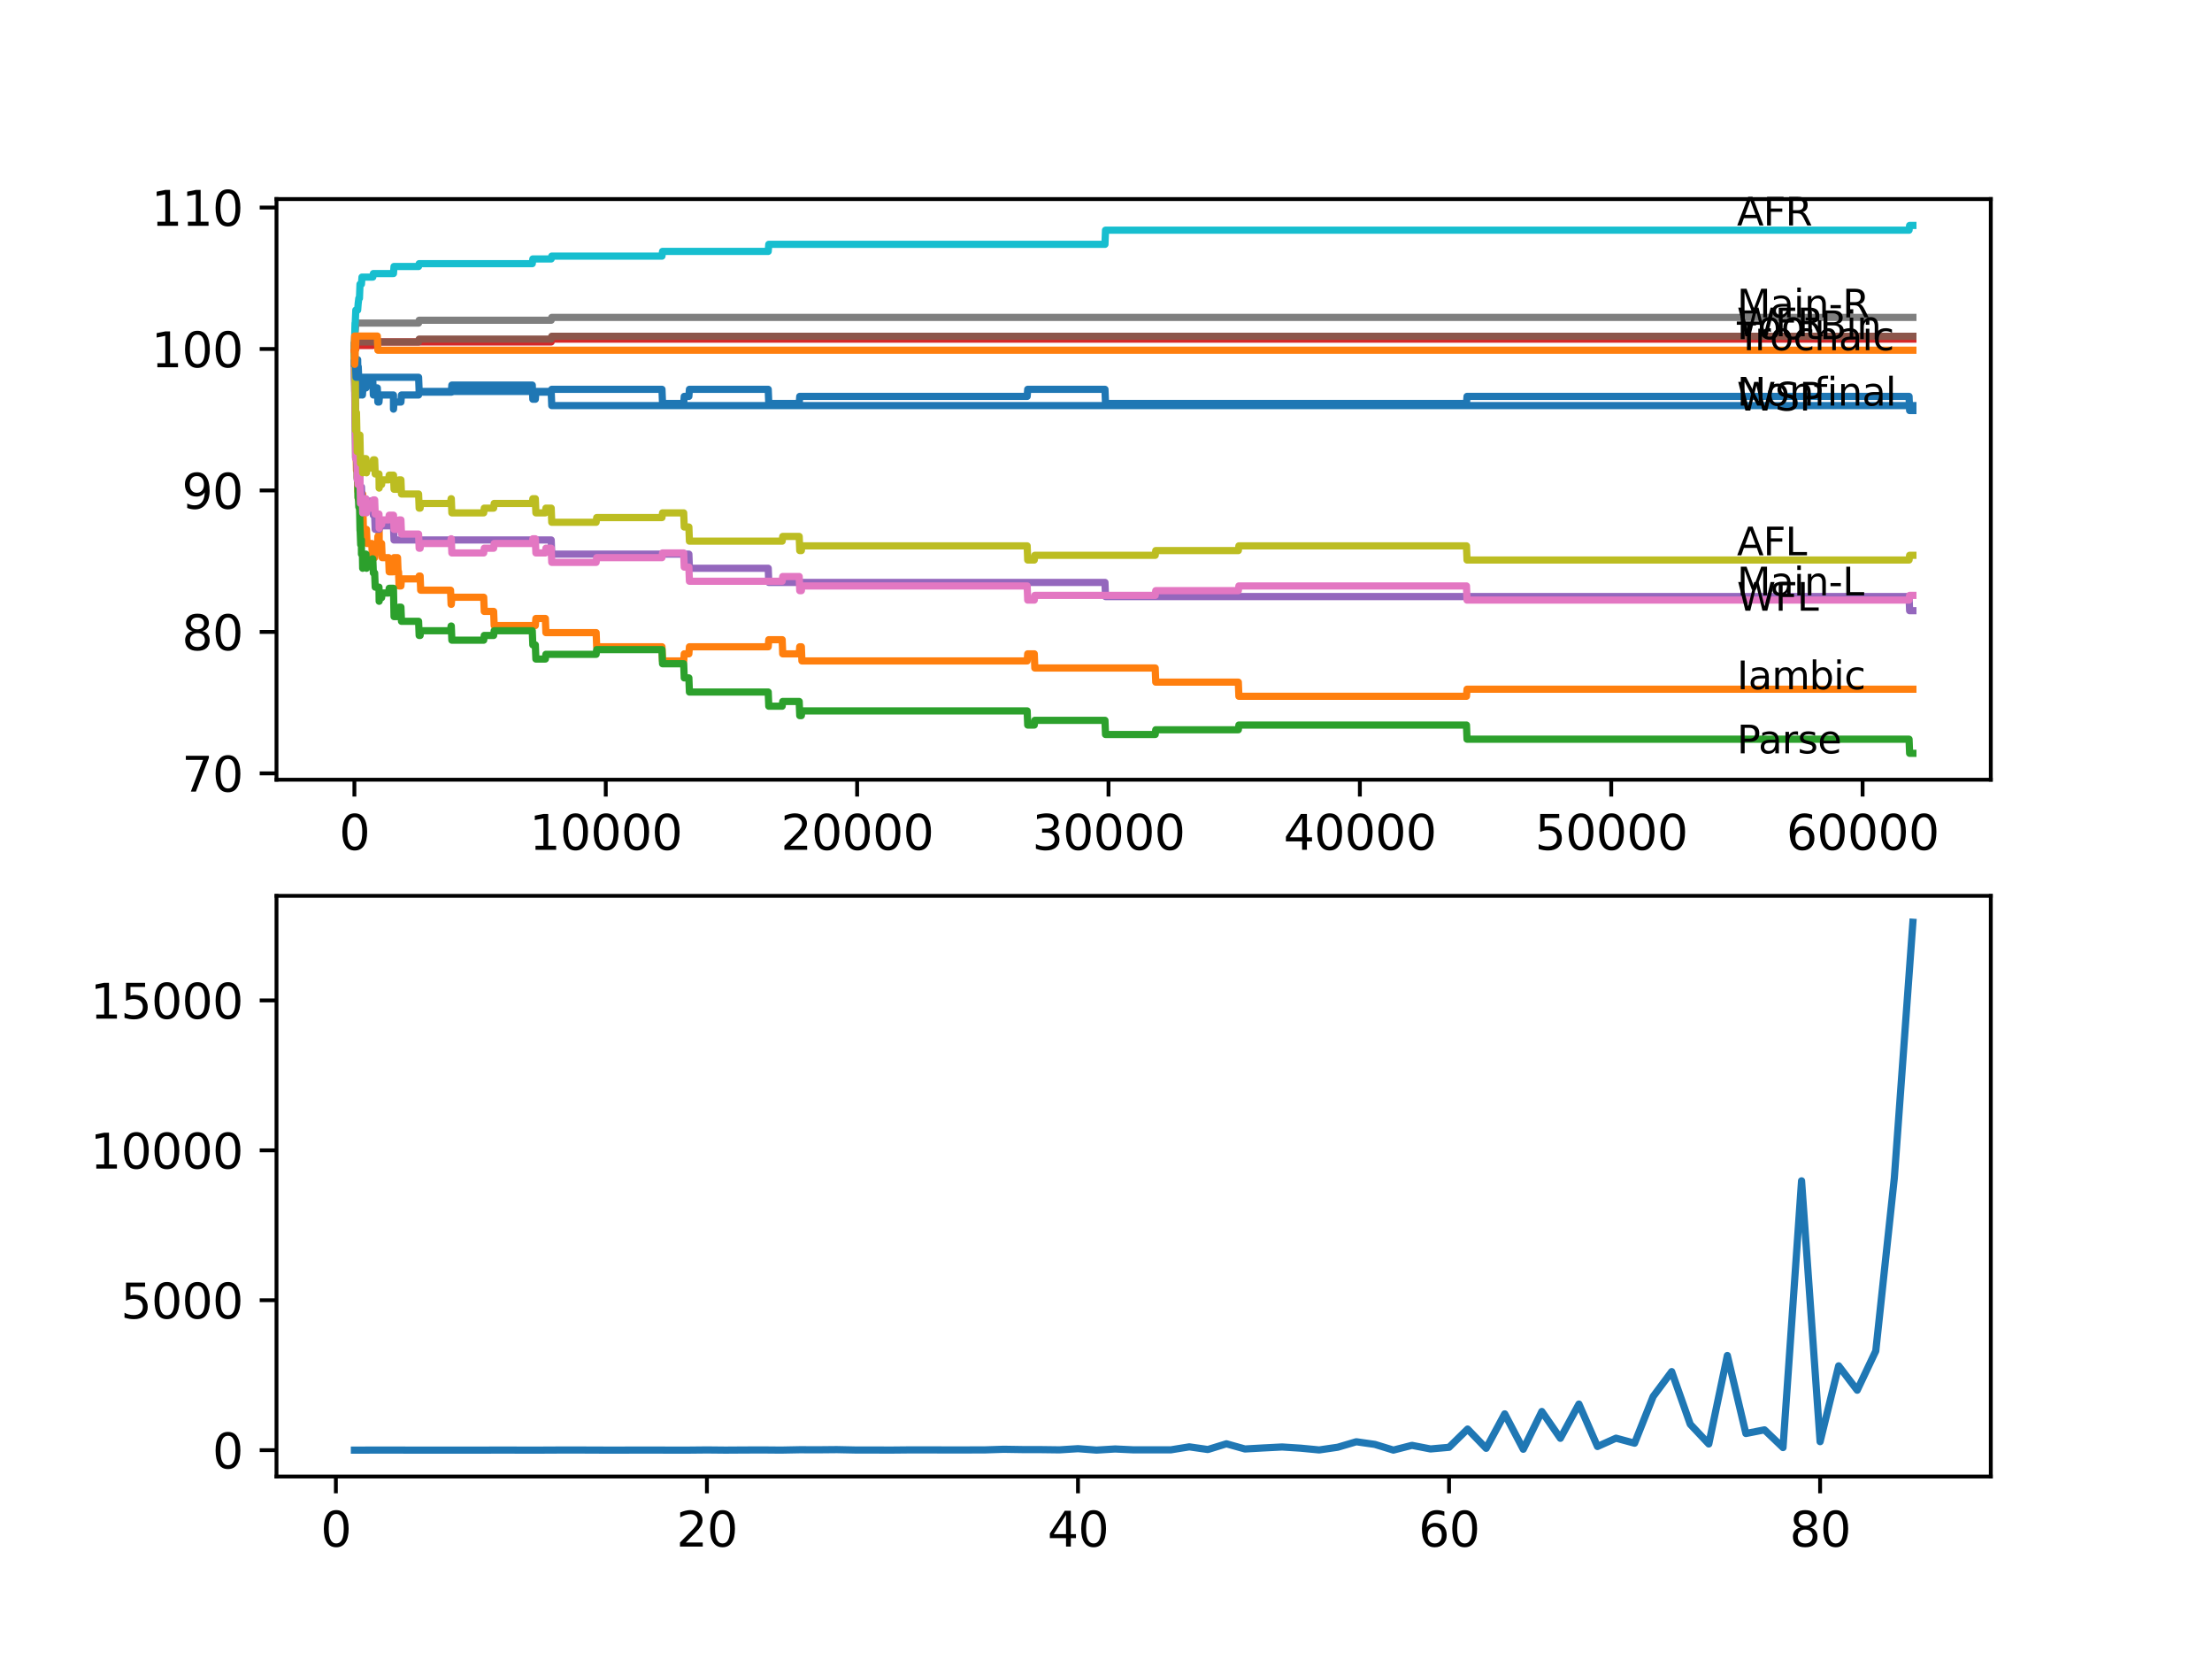 <?xml version="1.0" encoding="utf-8" standalone="no"?>
<!DOCTYPE svg PUBLIC "-//W3C//DTD SVG 1.1//EN"
  "http://www.w3.org/Graphics/SVG/1.1/DTD/svg11.dtd">
<svg xmlns:xlink="http://www.w3.org/1999/xlink" width="460.8pt" height="345.6pt" viewBox="0 0 460.8 345.6" xmlns="http://www.w3.org/2000/svg" version="1.1">
 <defs>
  <style type="text/css">*{stroke-linejoin: round; stroke-linecap: butt}</style>
 </defs>
 <g id="figure_1">
  <g id="patch_1">
   <path d="M 0 345.6 
L 460.8 345.6 
L 460.8 0 
L 0 0 
z
" style="fill: #ffffff"/>
  </g>
  <g id="axes_1">
   <g id="patch_2">
    <path d="M 57.6 162.432 
L 414.72 162.432 
L 414.72 41.472 
L 57.6 41.472 
z
" style="fill: #ffffff"/>
   </g>
   <g id="matplotlib.axis_1">
    <g id="xtick_1">
     <g id="line2d_1">
      <defs>
       <path id="mc8c998ca13" d="M 0 0 
L 0 3.5 
" style="stroke: #000000; stroke-width: 0.8"/>
      </defs>
      <g>
       <use xlink:href="#mc8c998ca13" x="73.827" y="162.432" style="stroke: #000000; stroke-width: 0.8"/>
      </g>
     </g>
     <g id="text_1">
      <!-- 0 -->
      <g transform="translate(70.646 177.03)scale(0.1 -0.1)">
       <defs>
        <path id="DejaVuSans-30" d="M 2034 4250 
Q 1547 4250 1301 3770 
Q 1056 3291 1056 2328 
Q 1056 1369 1301 889 
Q 1547 409 2034 409 
Q 2525 409 2770 889 
Q 3016 1369 3016 2328 
Q 3016 3291 2770 3770 
Q 2525 4250 2034 4250 
z
M 2034 4750 
Q 2819 4750 3233 4129 
Q 3647 3509 3647 2328 
Q 3647 1150 3233 529 
Q 2819 -91 2034 -91 
Q 1250 -91 836 529 
Q 422 1150 422 2328 
Q 422 3509 836 4129 
Q 1250 4750 2034 4750 
z
" transform="scale(0.016)"/>
       </defs>
       <use xlink:href="#DejaVuSans-30"/>
      </g>
     </g>
    </g>
    <g id="xtick_2">
     <g id="line2d_2">
      <g>
       <use xlink:href="#mc8c998ca13" x="126.192" y="162.432" style="stroke: #000000; stroke-width: 0.8"/>
      </g>
     </g>
     <g id="text_2">
      <!-- 10000 -->
      <g transform="translate(110.286 177.03)scale(0.1 -0.1)">
       <defs>
        <path id="DejaVuSans-31" d="M 794 531 
L 1825 531 
L 1825 4091 
L 703 3866 
L 703 4441 
L 1819 4666 
L 2450 4666 
L 2450 531 
L 3481 531 
L 3481 0 
L 794 0 
L 794 531 
z
" transform="scale(0.016)"/>
       </defs>
       <use xlink:href="#DejaVuSans-31"/>
       <use xlink:href="#DejaVuSans-30" x="63.623"/>
       <use xlink:href="#DejaVuSans-30" x="127.246"/>
       <use xlink:href="#DejaVuSans-30" x="190.869"/>
       <use xlink:href="#DejaVuSans-30" x="254.492"/>
      </g>
     </g>
    </g>
    <g id="xtick_3">
     <g id="line2d_3">
      <g>
       <use xlink:href="#mc8c998ca13" x="178.556" y="162.432" style="stroke: #000000; stroke-width: 0.8"/>
      </g>
     </g>
     <g id="text_3">
      <!-- 20000 -->
      <g transform="translate(162.65 177.03)scale(0.1 -0.1)">
       <defs>
        <path id="DejaVuSans-32" d="M 1228 531 
L 3431 531 
L 3431 0 
L 469 0 
L 469 531 
Q 828 903 1448 1529 
Q 2069 2156 2228 2338 
Q 2531 2678 2651 2914 
Q 2772 3150 2772 3378 
Q 2772 3750 2511 3984 
Q 2250 4219 1831 4219 
Q 1534 4219 1204 4116 
Q 875 4013 500 3803 
L 500 4441 
Q 881 4594 1212 4672 
Q 1544 4750 1819 4750 
Q 2544 4750 2975 4387 
Q 3406 4025 3406 3419 
Q 3406 3131 3298 2873 
Q 3191 2616 2906 2266 
Q 2828 2175 2409 1742 
Q 1991 1309 1228 531 
z
" transform="scale(0.016)"/>
       </defs>
       <use xlink:href="#DejaVuSans-32"/>
       <use xlink:href="#DejaVuSans-30" x="63.623"/>
       <use xlink:href="#DejaVuSans-30" x="127.246"/>
       <use xlink:href="#DejaVuSans-30" x="190.869"/>
       <use xlink:href="#DejaVuSans-30" x="254.492"/>
      </g>
     </g>
    </g>
    <g id="xtick_4">
     <g id="line2d_4">
      <g>
       <use xlink:href="#mc8c998ca13" x="230.921" y="162.432" style="stroke: #000000; stroke-width: 0.8"/>
      </g>
     </g>
     <g id="text_4">
      <!-- 30000 -->
      <g transform="translate(215.015 177.03)scale(0.1 -0.1)">
       <defs>
        <path id="DejaVuSans-33" d="M 2597 2516 
Q 3050 2419 3304 2112 
Q 3559 1806 3559 1356 
Q 3559 666 3084 287 
Q 2609 -91 1734 -91 
Q 1441 -91 1130 -33 
Q 819 25 488 141 
L 488 750 
Q 750 597 1062 519 
Q 1375 441 1716 441 
Q 2309 441 2620 675 
Q 2931 909 2931 1356 
Q 2931 1769 2642 2001 
Q 2353 2234 1838 2234 
L 1294 2234 
L 1294 2753 
L 1863 2753 
Q 2328 2753 2575 2939 
Q 2822 3125 2822 3475 
Q 2822 3834 2567 4026 
Q 2313 4219 1838 4219 
Q 1578 4219 1281 4162 
Q 984 4106 628 3988 
L 628 4550 
Q 988 4650 1302 4700 
Q 1616 4750 1894 4750 
Q 2613 4750 3031 4423 
Q 3450 4097 3450 3541 
Q 3450 3153 3228 2886 
Q 3006 2619 2597 2516 
z
" transform="scale(0.016)"/>
       </defs>
       <use xlink:href="#DejaVuSans-33"/>
       <use xlink:href="#DejaVuSans-30" x="63.623"/>
       <use xlink:href="#DejaVuSans-30" x="127.246"/>
       <use xlink:href="#DejaVuSans-30" x="190.869"/>
       <use xlink:href="#DejaVuSans-30" x="254.492"/>
      </g>
     </g>
    </g>
    <g id="xtick_5">
     <g id="line2d_5">
      <g>
       <use xlink:href="#mc8c998ca13" x="283.285" y="162.432" style="stroke: #000000; stroke-width: 0.8"/>
      </g>
     </g>
     <g id="text_5">
      <!-- 40000 -->
      <g transform="translate(267.379 177.03)scale(0.1 -0.1)">
       <defs>
        <path id="DejaVuSans-34" d="M 2419 4116 
L 825 1625 
L 2419 1625 
L 2419 4116 
z
M 2253 4666 
L 3047 4666 
L 3047 1625 
L 3713 1625 
L 3713 1100 
L 3047 1100 
L 3047 0 
L 2419 0 
L 2419 1100 
L 313 1100 
L 313 1709 
L 2253 4666 
z
" transform="scale(0.016)"/>
       </defs>
       <use xlink:href="#DejaVuSans-34"/>
       <use xlink:href="#DejaVuSans-30" x="63.623"/>
       <use xlink:href="#DejaVuSans-30" x="127.246"/>
       <use xlink:href="#DejaVuSans-30" x="190.869"/>
       <use xlink:href="#DejaVuSans-30" x="254.492"/>
      </g>
     </g>
    </g>
    <g id="xtick_6">
     <g id="line2d_6">
      <g>
       <use xlink:href="#mc8c998ca13" x="335.65" y="162.432" style="stroke: #000000; stroke-width: 0.8"/>
      </g>
     </g>
     <g id="text_6">
      <!-- 50000 -->
      <g transform="translate(319.744 177.03)scale(0.1 -0.1)">
       <defs>
        <path id="DejaVuSans-35" d="M 691 4666 
L 3169 4666 
L 3169 4134 
L 1269 4134 
L 1269 2991 
Q 1406 3038 1543 3061 
Q 1681 3084 1819 3084 
Q 2600 3084 3056 2656 
Q 3513 2228 3513 1497 
Q 3513 744 3044 326 
Q 2575 -91 1722 -91 
Q 1428 -91 1123 -41 
Q 819 9 494 109 
L 494 744 
Q 775 591 1075 516 
Q 1375 441 1709 441 
Q 2250 441 2565 725 
Q 2881 1009 2881 1497 
Q 2881 1984 2565 2268 
Q 2250 2553 1709 2553 
Q 1456 2553 1204 2497 
Q 953 2441 691 2322 
L 691 4666 
z
" transform="scale(0.016)"/>
       </defs>
       <use xlink:href="#DejaVuSans-35"/>
       <use xlink:href="#DejaVuSans-30" x="63.623"/>
       <use xlink:href="#DejaVuSans-30" x="127.246"/>
       <use xlink:href="#DejaVuSans-30" x="190.869"/>
       <use xlink:href="#DejaVuSans-30" x="254.492"/>
      </g>
     </g>
    </g>
    <g id="xtick_7">
     <g id="line2d_7">
      <g>
       <use xlink:href="#mc8c998ca13" x="388.014" y="162.432" style="stroke: #000000; stroke-width: 0.8"/>
      </g>
     </g>
     <g id="text_7">
      <!-- 60000 -->
      <g transform="translate(372.108 177.03)scale(0.1 -0.1)">
       <defs>
        <path id="DejaVuSans-36" d="M 2113 2584 
Q 1688 2584 1439 2293 
Q 1191 2003 1191 1497 
Q 1191 994 1439 701 
Q 1688 409 2113 409 
Q 2538 409 2786 701 
Q 3034 994 3034 1497 
Q 3034 2003 2786 2293 
Q 2538 2584 2113 2584 
z
M 3366 4563 
L 3366 3988 
Q 3128 4100 2886 4159 
Q 2644 4219 2406 4219 
Q 1781 4219 1451 3797 
Q 1122 3375 1075 2522 
Q 1259 2794 1537 2939 
Q 1816 3084 2150 3084 
Q 2853 3084 3261 2657 
Q 3669 2231 3669 1497 
Q 3669 778 3244 343 
Q 2819 -91 2113 -91 
Q 1303 -91 875 529 
Q 447 1150 447 2328 
Q 447 3434 972 4092 
Q 1497 4750 2381 4750 
Q 2619 4750 2861 4703 
Q 3103 4656 3366 4563 
z
" transform="scale(0.016)"/>
       </defs>
       <use xlink:href="#DejaVuSans-36"/>
       <use xlink:href="#DejaVuSans-30" x="63.623"/>
       <use xlink:href="#DejaVuSans-30" x="127.246"/>
       <use xlink:href="#DejaVuSans-30" x="190.869"/>
       <use xlink:href="#DejaVuSans-30" x="254.492"/>
      </g>
     </g>
    </g>
   </g>
   <g id="matplotlib.axis_2">
    <g id="ytick_1">
     <g id="line2d_8">
      <defs>
       <path id="md32d59bb22" d="M 0 0 
L -3.5 0 
" style="stroke: #000000; stroke-width: 0.8"/>
      </defs>
      <g>
       <use xlink:href="#md32d59bb22" x="57.6" y="161.108" style="stroke: #000000; stroke-width: 0.8"/>
      </g>
     </g>
     <g id="text_8">
      <!-- 70 -->
      <g transform="translate(37.875 164.908)scale(0.1 -0.1)">
       <defs>
        <path id="DejaVuSans-37" d="M 525 4666 
L 3525 4666 
L 3525 4397 
L 1831 0 
L 1172 0 
L 2766 4134 
L 525 4134 
L 525 4666 
z
" transform="scale(0.016)"/>
       </defs>
       <use xlink:href="#DejaVuSans-37"/>
       <use xlink:href="#DejaVuSans-30" x="63.623"/>
      </g>
     </g>
    </g>
    <g id="ytick_2">
     <g id="line2d_9">
      <g>
       <use xlink:href="#md32d59bb22" x="57.6" y="131.641" style="stroke: #000000; stroke-width: 0.8"/>
      </g>
     </g>
     <g id="text_9">
      <!-- 80 -->
      <g transform="translate(37.875 135.44)scale(0.1 -0.1)">
       <defs>
        <path id="DejaVuSans-38" d="M 2034 2216 
Q 1584 2216 1326 1975 
Q 1069 1734 1069 1313 
Q 1069 891 1326 650 
Q 1584 409 2034 409 
Q 2484 409 2743 651 
Q 3003 894 3003 1313 
Q 3003 1734 2745 1975 
Q 2488 2216 2034 2216 
z
M 1403 2484 
Q 997 2584 770 2862 
Q 544 3141 544 3541 
Q 544 4100 942 4425 
Q 1341 4750 2034 4750 
Q 2731 4750 3128 4425 
Q 3525 4100 3525 3541 
Q 3525 3141 3298 2862 
Q 3072 2584 2669 2484 
Q 3125 2378 3379 2068 
Q 3634 1759 3634 1313 
Q 3634 634 3220 271 
Q 2806 -91 2034 -91 
Q 1263 -91 848 271 
Q 434 634 434 1313 
Q 434 1759 690 2068 
Q 947 2378 1403 2484 
z
M 1172 3481 
Q 1172 3119 1398 2916 
Q 1625 2713 2034 2713 
Q 2441 2713 2670 2916 
Q 2900 3119 2900 3481 
Q 2900 3844 2670 4047 
Q 2441 4250 2034 4250 
Q 1625 4250 1398 4047 
Q 1172 3844 1172 3481 
z
" transform="scale(0.016)"/>
       </defs>
       <use xlink:href="#DejaVuSans-38"/>
       <use xlink:href="#DejaVuSans-30" x="63.623"/>
      </g>
     </g>
    </g>
    <g id="ytick_3">
     <g id="line2d_10">
      <g>
       <use xlink:href="#md32d59bb22" x="57.6" y="102.173" style="stroke: #000000; stroke-width: 0.8"/>
      </g>
     </g>
     <g id="text_10">
      <!-- 90 -->
      <g transform="translate(37.875 105.972)scale(0.1 -0.1)">
       <defs>
        <path id="DejaVuSans-39" d="M 703 97 
L 703 672 
Q 941 559 1184 500 
Q 1428 441 1663 441 
Q 2288 441 2617 861 
Q 2947 1281 2994 2138 
Q 2813 1869 2534 1725 
Q 2256 1581 1919 1581 
Q 1219 1581 811 2004 
Q 403 2428 403 3163 
Q 403 3881 828 4315 
Q 1253 4750 1959 4750 
Q 2769 4750 3195 4129 
Q 3622 3509 3622 2328 
Q 3622 1225 3098 567 
Q 2575 -91 1691 -91 
Q 1453 -91 1209 -44 
Q 966 3 703 97 
z
M 1959 2075 
Q 2384 2075 2632 2365 
Q 2881 2656 2881 3163 
Q 2881 3666 2632 3958 
Q 2384 4250 1959 4250 
Q 1534 4250 1286 3958 
Q 1038 3666 1038 3163 
Q 1038 2656 1286 2365 
Q 1534 2075 1959 2075 
z
" transform="scale(0.016)"/>
       </defs>
       <use xlink:href="#DejaVuSans-39"/>
       <use xlink:href="#DejaVuSans-30" x="63.623"/>
      </g>
     </g>
    </g>
    <g id="ytick_4">
     <g id="line2d_11">
      <g>
       <use xlink:href="#md32d59bb22" x="57.6" y="72.705" style="stroke: #000000; stroke-width: 0.8"/>
      </g>
     </g>
     <g id="text_11">
      <!-- 100 -->
      <g transform="translate(31.512 76.505)scale(0.1 -0.1)">
       <use xlink:href="#DejaVuSans-31"/>
       <use xlink:href="#DejaVuSans-30" x="63.623"/>
       <use xlink:href="#DejaVuSans-30" x="127.246"/>
      </g>
     </g>
    </g>
    <g id="ytick_5">
     <g id="line2d_12">
      <g>
       <use xlink:href="#md32d59bb22" x="57.6" y="43.238" style="stroke: #000000; stroke-width: 0.8"/>
      </g>
     </g>
     <g id="text_12">
      <!-- 110 -->
      <g transform="translate(31.512 47.037)scale(0.1 -0.1)">
       <use xlink:href="#DejaVuSans-31"/>
       <use xlink:href="#DejaVuSans-31" x="63.623"/>
       <use xlink:href="#DejaVuSans-30" x="127.246"/>
      </g>
     </g>
    </g>
   </g>
   <g id="line2d_13">
    <path d="M 73.833 71.969 
L 73.843 71.969 
L 73.901 79.336 
L 73.964 77.862 
L 73.969 77.862 
L 74 74.915 
L 74.011 80.809 
L 74.074 79.336 
L 74.262 79.336 
L 74.383 76.389 
L 74.403 76.389 
L 74.508 74.915 
L 74.545 77.862 
L 74.618 76.389 
L 74.629 76.389 
L 74.744 79.336 
L 74.88 79.336 
L 74.974 82.282 
L 74.99 80.809 
L 75.027 80.809 
L 75.142 79.336 
L 75.294 79.336 
L 75.409 82.282 
L 75.498 82.282 
L 75.613 80.809 
L 76.236 80.809 
L 76.351 79.336 
L 77.661 79.336 
L 77.776 82.282 
L 78.048 82.282 
L 78.163 80.809 
L 78.603 80.809 
L 78.718 83.756 
L 78.949 83.756 
L 79.064 82.282 
L 81.965 82.282 
L 81.975 85.229 
L 82.075 83.756 
L 83.52 83.756 
L 83.635 82.282 
L 87.201 82.282 
L 87.317 81.693 
L 94.014 81.693 
L 94.129 80.22 
L 110.881 80.22 
L 110.996 83.166 
L 111.519 83.166 
L 111.635 81.693 
L 114.824 81.693 
L 114.939 81.104 
L 137.901 81.104 
L 138.016 84.05 
L 142.425 84.05 
L 142.54 82.577 
L 143.504 82.577 
L 143.619 81.104 
L 160.035 81.104 
L 160.15 84.05 
L 166.486 84.05 
L 166.602 82.577 
L 213.976 82.577 
L 214.091 81.104 
L 230.183 81.104 
L 230.298 84.05 
L 305.493 84.05 
L 305.608 82.577 
L 397.691 82.577 
L 397.807 85.524 
L 398.487 85.524 
L 398.487 85.524 
" clip-path="url(#pf4bc28495e)" style="fill: none; stroke: #1f77b4; stroke-width: 1.5; stroke-linecap: square"/>
   </g>
   <g id="line2d_14">
    <path d="M 73.833 72.705 
L 73.843 72.705 
L 73.932 83.019 
L 73.964 79.09 
L 73.969 79.09 
L 73.974 77.617 
L 74.011 85.475 
L 74.047 84.001 
L 74.173 95.052 
L 74.199 95.052 
L 74.262 97.998 
L 74.309 96.525 
L 74.356 96.525 
L 74.383 95.052 
L 74.424 99.472 
L 74.456 99.472 
L 74.466 99.472 
L 74.545 102.419 
L 74.576 100.945 
L 74.582 100.945 
L 74.629 103.892 
L 74.692 102.91 
L 74.781 102.91 
L 74.896 105.856 
L 74.974 105.856 
L 75.095 102.91 
L 75.283 102.91 
L 75.294 105.856 
L 75.393 104.383 
L 75.498 104.383 
L 75.55 102.91 
L 75.556 105.856 
L 75.603 105.856 
L 75.608 105.856 
L 75.728 111.75 
L 76.236 111.75 
L 76.346 110.277 
L 76.461 113.223 
L 77.456 113.223 
L 77.572 116.17 
L 78.048 116.17 
L 78.163 114.697 
L 78.603 114.697 
L 78.718 111.75 
L 78.949 111.75 
L 78.985 110.277 
L 78.991 113.223 
L 79.053 113.223 
L 79.493 113.223 
L 79.609 116.17 
L 80.96 116.17 
L 81.075 119.117 
L 81.965 119.117 
L 82.085 116.17 
L 82.813 116.17 
L 82.928 119.117 
L 83.023 119.117 
L 83.138 122.064 
L 83.52 122.064 
L 83.635 120.59 
L 87.201 120.59 
L 87.317 120.001 
L 87.521 120.001 
L 87.636 122.948 
L 93.857 122.948 
L 93.972 125.895 
L 94.014 125.895 
L 94.129 124.421 
L 100.764 124.421 
L 100.879 127.368 
L 102.832 127.368 
L 102.947 130.315 
L 111.519 130.315 
L 111.635 128.841 
L 113.609 128.841 
L 113.724 131.788 
L 124.186 131.788 
L 124.302 134.735 
L 137.901 134.735 
L 138.016 137.682 
L 142.425 137.682 
L 142.54 136.208 
L 143.504 136.208 
L 143.619 134.735 
L 160.035 134.735 
L 160.15 133.261 
L 162.941 133.261 
L 163.057 136.208 
L 166.486 136.208 
L 166.602 134.735 
L 166.937 134.735 
L 167.052 137.682 
L 213.976 137.682 
L 214.091 136.208 
L 215.458 136.208 
L 215.573 139.155 
L 240.65 139.155 
L 240.765 142.102 
L 257.967 142.102 
L 258.082 145.049 
L 305.493 145.049 
L 305.608 143.575 
L 398.487 143.575 
L 398.487 143.575 
" clip-path="url(#pf4bc28495e)" style="fill: none; stroke: #ff7f0e; stroke-width: 1.5; stroke-linecap: square"/>
   </g>
   <g id="line2d_15">
    <path d="M 73.833 72.705 
L 73.911 81.546 
L 73.953 80.563 
L 73.958 80.563 
L 74.079 95.297 
L 74.089 94.315 
L 74.115 94.315 
L 74.241 91.614 
L 74.262 91.614 
L 74.383 97.507 
L 74.403 96.771 
L 74.409 99.717 
L 74.487 97.753 
L 74.508 97.753 
L 74.582 103.646 
L 74.623 102.664 
L 74.629 102.664 
L 74.744 105.611 
L 74.781 105.611 
L 74.88 104.629 
L 75 110.522 
L 75.027 110.522 
L 75.142 113.469 
L 75.283 113.469 
L 75.294 112.487 
L 75.299 115.433 
L 75.383 115.433 
L 75.498 115.433 
L 75.55 118.38 
L 75.608 117.398 
L 75.728 115.433 
L 76.236 115.433 
L 76.346 118.38 
L 76.461 117.398 
L 77.456 117.398 
L 77.572 116.416 
L 77.661 116.416 
L 77.776 119.362 
L 78.048 119.362 
L 78.163 122.309 
L 78.949 122.309 
L 78.985 125.256 
L 79.059 124.519 
L 79.493 124.519 
L 79.609 123.537 
L 80.96 123.537 
L 81.075 122.555 
L 81.965 122.555 
L 82.085 128.448 
L 82.813 128.448 
L 82.928 127.466 
L 83.023 127.466 
L 83.138 126.484 
L 83.52 126.484 
L 83.635 129.431 
L 87.201 129.431 
L 87.317 132.377 
L 87.521 132.377 
L 87.636 131.395 
L 93.857 131.395 
L 93.972 130.413 
L 94.014 130.413 
L 94.129 133.36 
L 100.764 133.36 
L 100.879 132.377 
L 102.832 132.377 
L 102.947 131.395 
L 110.881 131.395 
L 110.996 134.342 
L 111.519 134.342 
L 111.635 137.289 
L 113.609 137.289 
L 113.724 136.306 
L 124.186 136.306 
L 124.302 135.324 
L 137.901 135.324 
L 138.016 138.271 
L 142.425 138.271 
L 142.54 141.218 
L 143.504 141.218 
L 143.619 144.164 
L 160.035 144.164 
L 160.15 147.111 
L 162.941 147.111 
L 163.057 146.129 
L 166.486 146.129 
L 166.602 149.076 
L 166.937 149.076 
L 167.052 148.094 
L 213.976 148.094 
L 214.091 151.04 
L 215.458 151.04 
L 215.573 150.058 
L 230.183 150.058 
L 230.298 153.005 
L 240.65 153.005 
L 240.765 152.023 
L 257.967 152.023 
L 258.082 151.04 
L 305.493 151.04 
L 305.608 153.987 
L 397.691 153.987 
L 397.807 156.934 
L 398.487 156.934 
L 398.487 156.934 
" clip-path="url(#pf4bc28495e)" style="fill: none; stroke: #2ca02c; stroke-width: 1.5; stroke-linecap: square"/>
   </g>
   <g id="line2d_16">
    <path d="M 73.833 72.705 
L 74.115 72.705 
L 74.231 71.969 
L 77.661 71.969 
L 77.776 71.232 
L 114.824 71.232 
L 114.939 70.643 
L 398.487 70.643 
L 398.487 70.643 
" clip-path="url(#pf4bc28495e)" style="fill: none; stroke: #d62728; stroke-width: 1.5; stroke-linecap: square"/>
   </g>
   <g id="line2d_17">
    <path d="M 73.833 75.652 
L 73.964 87.439 
L 74 87.439 
L 74.121 93.333 
L 74.262 93.333 
L 74.377 96.279 
L 74.383 96.279 
L 74.498 95.543 
L 74.629 95.543 
L 74.744 98.49 
L 74.88 98.49 
L 74.995 101.436 
L 75.294 101.436 
L 75.409 104.383 
L 77.661 104.383 
L 77.776 107.33 
L 78.048 107.33 
L 78.163 110.277 
L 78.985 110.277 
L 79.101 109.54 
L 81.965 109.54 
L 82.08 112.487 
L 114.824 112.487 
L 114.939 115.433 
L 143.504 115.433 
L 143.619 118.38 
L 160.035 118.38 
L 160.15 121.327 
L 230.183 121.327 
L 230.298 124.274 
L 397.691 124.274 
L 397.807 127.221 
L 398.487 127.221 
L 398.487 127.221 
" clip-path="url(#pf4bc28495e)" style="fill: none; stroke: #9467bd; stroke-width: 1.5; stroke-linecap: square"/>
   </g>
   <g id="line2d_18">
    <path d="M 73.833 71.969 
L 74.053 71.969 
L 74.168 71.232 
L 87.201 71.232 
L 87.317 70.643 
L 114.824 70.643 
L 114.939 70.053 
L 398.487 70.053 
L 398.487 70.053 
" clip-path="url(#pf4bc28495e)" style="fill: none; stroke: #8c564b; stroke-width: 1.5; stroke-linecap: square"/>
   </g>
   <g id="line2d_19">
    <path d="M 73.833 75.652 
L 73.953 81.791 
L 73.958 81.791 
L 74.079 95.543 
L 74.089 94.561 
L 74.115 94.561 
L 74.241 91.859 
L 74.262 91.859 
L 74.383 97.753 
L 74.403 97.016 
L 74.409 99.963 
L 74.487 97.998 
L 74.545 97.998 
L 74.582 100.945 
L 74.655 99.963 
L 74.781 99.963 
L 74.896 98.981 
L 74.974 98.981 
L 75.095 104.874 
L 75.283 104.874 
L 75.398 103.892 
L 75.498 103.892 
L 75.55 106.839 
L 75.608 105.856 
L 75.728 103.892 
L 76.236 103.892 
L 76.346 106.839 
L 76.461 105.856 
L 77.456 105.856 
L 77.572 104.874 
L 77.661 104.874 
L 77.776 104.138 
L 78.048 104.138 
L 78.163 107.084 
L 78.949 107.084 
L 78.985 110.031 
L 79.059 109.294 
L 79.493 109.294 
L 79.609 108.312 
L 80.96 108.312 
L 81.075 107.33 
L 81.975 107.33 
L 82.091 110.277 
L 82.813 110.277 
L 82.928 109.294 
L 83.023 109.294 
L 83.138 108.312 
L 83.52 108.312 
L 83.635 111.259 
L 87.201 111.259 
L 87.317 114.206 
L 87.521 114.206 
L 87.636 113.223 
L 93.857 113.223 
L 93.972 112.241 
L 94.014 112.241 
L 94.129 115.188 
L 100.764 115.188 
L 100.879 114.206 
L 102.832 114.206 
L 102.947 113.223 
L 110.881 113.223 
L 110.996 112.241 
L 111.519 112.241 
L 111.635 115.188 
L 113.609 115.188 
L 113.724 114.206 
L 114.824 114.206 
L 114.939 117.152 
L 124.186 117.152 
L 124.302 116.17 
L 137.901 116.17 
L 138.016 115.188 
L 142.425 115.188 
L 142.54 118.135 
L 143.504 118.135 
L 143.619 121.081 
L 162.941 121.081 
L 163.057 120.099 
L 166.486 120.099 
L 166.602 123.046 
L 166.937 123.046 
L 167.052 122.064 
L 213.976 122.064 
L 214.091 125.01 
L 215.458 125.01 
L 215.573 124.028 
L 240.65 124.028 
L 240.765 123.046 
L 257.967 123.046 
L 258.082 122.064 
L 305.493 122.064 
L 305.608 125.01 
L 397.691 125.01 
L 397.807 124.028 
L 398.487 124.028 
L 398.487 124.028 
" clip-path="url(#pf4bc28495e)" style="fill: none; stroke: #e377c2; stroke-width: 1.5; stroke-linecap: square"/>
   </g>
   <g id="line2d_20">
    <path d="M 73.833 71.969 
L 73.958 69.022 
L 74 69.022 
L 74.115 67.303 
L 87.201 67.303 
L 87.317 66.714 
L 114.824 66.714 
L 114.939 66.124 
L 398.487 66.124 
L 398.487 66.124 
" clip-path="url(#pf4bc28495e)" style="fill: none; stroke: #7f7f7f; stroke-width: 1.5; stroke-linecap: square"/>
   </g>
   <g id="line2d_21">
    <path d="M 73.833 75.652 
L 73.864 75.652 
L 73.932 72.951 
L 73.937 75.898 
L 73.958 75.898 
L 74.079 89.649 
L 74.089 88.667 
L 74.115 88.667 
L 74.241 85.966 
L 74.262 85.966 
L 74.383 91.859 
L 74.403 91.123 
L 74.409 94.069 
L 74.487 92.105 
L 74.508 92.105 
L 74.545 90.631 
L 74.55 93.578 
L 74.613 92.596 
L 74.629 92.596 
L 74.744 91.614 
L 74.781 91.614 
L 74.896 90.631 
L 74.974 90.631 
L 75.095 96.525 
L 75.283 96.525 
L 75.398 95.543 
L 75.498 95.543 
L 75.55 98.49 
L 75.608 97.507 
L 75.728 95.543 
L 76.236 95.543 
L 76.346 98.49 
L 76.461 97.507 
L 77.456 97.507 
L 77.572 96.525 
L 77.661 96.525 
L 77.776 95.788 
L 78.048 95.788 
L 78.163 98.735 
L 78.949 98.735 
L 78.985 101.682 
L 79.059 100.945 
L 79.493 100.945 
L 79.609 99.963 
L 80.96 99.963 
L 81.075 98.981 
L 81.975 98.981 
L 82.091 101.927 
L 82.813 101.927 
L 82.928 100.945 
L 83.023 100.945 
L 83.138 99.963 
L 83.52 99.963 
L 83.635 102.91 
L 87.201 102.91 
L 87.317 105.856 
L 87.521 105.856 
L 87.636 104.874 
L 93.857 104.874 
L 93.972 103.892 
L 94.014 103.892 
L 94.129 106.839 
L 100.764 106.839 
L 100.879 105.856 
L 102.832 105.856 
L 102.947 104.874 
L 110.881 104.874 
L 110.996 103.892 
L 111.519 103.892 
L 111.635 106.839 
L 113.609 106.839 
L 113.724 105.856 
L 114.824 105.856 
L 114.939 108.803 
L 124.186 108.803 
L 124.302 107.821 
L 137.901 107.821 
L 138.016 106.839 
L 142.425 106.839 
L 142.54 109.785 
L 143.504 109.785 
L 143.619 112.732 
L 162.941 112.732 
L 163.057 111.75 
L 166.486 111.75 
L 166.602 114.697 
L 166.937 114.697 
L 167.052 113.715 
L 213.976 113.715 
L 214.091 116.661 
L 215.458 116.661 
L 215.573 115.679 
L 240.65 115.679 
L 240.765 114.697 
L 257.967 114.697 
L 258.082 113.715 
L 305.493 113.715 
L 305.608 116.661 
L 397.691 116.661 
L 397.807 115.679 
L 398.487 115.679 
L 398.487 115.679 
" clip-path="url(#pf4bc28495e)" style="fill: none; stroke: #bcbd22; stroke-width: 1.5; stroke-linecap: square"/>
   </g>
   <g id="line2d_22">
    <path d="M 73.833 71.969 
L 73.964 67.303 
L 74 67.303 
L 74.121 64.602 
L 74.508 64.602 
L 74.623 63.128 
L 74.629 63.128 
L 74.744 62.146 
L 74.88 62.146 
L 74.995 59.199 
L 75.294 59.199 
L 75.409 57.726 
L 77.661 57.726 
L 77.776 56.989 
L 81.965 56.989 
L 82.08 55.516 
L 87.201 55.516 
L 87.317 54.926 
L 110.881 54.926 
L 110.996 53.944 
L 114.824 53.944 
L 114.939 53.355 
L 137.901 53.355 
L 138.016 52.373 
L 160.035 52.373 
L 160.15 50.899 
L 230.183 50.899 
L 230.298 47.952 
L 397.691 47.952 
L 397.807 46.97 
L 398.487 46.97 
L 398.487 46.97 
" clip-path="url(#pf4bc28495e)" style="fill: none; stroke: #17becf; stroke-width: 1.5; stroke-linecap: square"/>
   </g>
   <g id="line2d_23">
    <path d="M 73.833 75.652 
L 74.053 75.652 
L 74.168 78.599 
L 87.201 78.599 
L 87.317 81.546 
L 114.824 81.546 
L 114.939 84.492 
L 398.487 84.492 
L 398.487 84.492 
" clip-path="url(#pf4bc28495e)" style="fill: none; stroke: #1f77b4; stroke-width: 1.5; stroke-linecap: square"/>
   </g>
   <g id="line2d_24">
    <path d="M 73.833 72.705 
L 73.875 70.004 
L 73.89 75.898 
L 73.932 71.477 
L 73.974 74.424 
L 73.99 70.004 
L 74.042 72.951 
L 74.047 72.951 
L 74.163 70.004 
L 78.603 70.004 
L 78.718 72.951 
L 398.487 72.951 
L 398.487 72.951 
" clip-path="url(#pf4bc28495e)" style="fill: none; stroke: #ff7f0e; stroke-width: 1.5; stroke-linecap: square"/>
   </g>
   <g id="patch_3">
    <path d="M 57.6 162.432 
L 57.6 41.472 
" style="fill: none; stroke: #000000; stroke-width: 0.8; stroke-linejoin: miter; stroke-linecap: square"/>
   </g>
   <g id="patch_4">
    <path d="M 414.72 162.432 
L 414.72 41.472 
" style="fill: none; stroke: #000000; stroke-width: 0.8; stroke-linejoin: miter; stroke-linecap: square"/>
   </g>
   <g id="patch_5">
    <path d="M 57.6 162.432 
L 414.72 162.432 
" style="fill: none; stroke: #000000; stroke-width: 0.8; stroke-linejoin: miter; stroke-linecap: square"/>
   </g>
   <g id="patch_6">
    <path d="M 57.6 41.472 
L 414.72 41.472 
" style="fill: none; stroke: #000000; stroke-width: 0.8; stroke-linejoin: miter; stroke-linecap: square"/>
   </g>
   <g id="text_13">
    <!-- WSP -->
    <g transform="translate(361.832 85.524)scale(0.08 -0.08)">
     <defs>
      <path id="DejaVuSans-57" d="M 213 4666 
L 850 4666 
L 1831 722 
L 2809 4666 
L 3519 4666 
L 4500 722 
L 5478 4666 
L 6119 4666 
L 4947 0 
L 4153 0 
L 3169 4050 
L 2175 0 
L 1381 0 
L 213 4666 
z
" transform="scale(0.016)"/>
      <path id="DejaVuSans-53" d="M 3425 4513 
L 3425 3897 
Q 3066 4069 2747 4153 
Q 2428 4238 2131 4238 
Q 1616 4238 1336 4038 
Q 1056 3838 1056 3469 
Q 1056 3159 1242 3001 
Q 1428 2844 1947 2747 
L 2328 2669 
Q 3034 2534 3370 2195 
Q 3706 1856 3706 1288 
Q 3706 609 3251 259 
Q 2797 -91 1919 -91 
Q 1588 -91 1214 -16 
Q 841 59 441 206 
L 441 856 
Q 825 641 1194 531 
Q 1563 422 1919 422 
Q 2459 422 2753 634 
Q 3047 847 3047 1241 
Q 3047 1584 2836 1778 
Q 2625 1972 2144 2069 
L 1759 2144 
Q 1053 2284 737 2584 
Q 422 2884 422 3419 
Q 422 4038 858 4394 
Q 1294 4750 2059 4750 
Q 2388 4750 2728 4690 
Q 3069 4631 3425 4513 
z
" transform="scale(0.016)"/>
      <path id="DejaVuSans-50" d="M 1259 4147 
L 1259 2394 
L 2053 2394 
Q 2494 2394 2734 2622 
Q 2975 2850 2975 3272 
Q 2975 3691 2734 3919 
Q 2494 4147 2053 4147 
L 1259 4147 
z
M 628 4666 
L 2053 4666 
Q 2838 4666 3239 4311 
Q 3641 3956 3641 3272 
Q 3641 2581 3239 2228 
Q 2838 1875 2053 1875 
L 1259 1875 
L 1259 0 
L 628 0 
L 628 4666 
z
" transform="scale(0.016)"/>
     </defs>
     <use xlink:href="#DejaVuSans-57"/>
     <use xlink:href="#DejaVuSans-53" x="98.877"/>
     <use xlink:href="#DejaVuSans-50" x="162.354"/>
    </g>
   </g>
   <g id="text_14">
    <!-- Iambic -->
    <g transform="translate(361.832 143.575)scale(0.08 -0.08)">
     <defs>
      <path id="DejaVuSans-49" d="M 628 4666 
L 1259 4666 
L 1259 0 
L 628 0 
L 628 4666 
z
" transform="scale(0.016)"/>
      <path id="DejaVuSans-61" d="M 2194 1759 
Q 1497 1759 1228 1600 
Q 959 1441 959 1056 
Q 959 750 1161 570 
Q 1363 391 1709 391 
Q 2188 391 2477 730 
Q 2766 1069 2766 1631 
L 2766 1759 
L 2194 1759 
z
M 3341 1997 
L 3341 0 
L 2766 0 
L 2766 531 
Q 2569 213 2275 61 
Q 1981 -91 1556 -91 
Q 1019 -91 701 211 
Q 384 513 384 1019 
Q 384 1609 779 1909 
Q 1175 2209 1959 2209 
L 2766 2209 
L 2766 2266 
Q 2766 2663 2505 2880 
Q 2244 3097 1772 3097 
Q 1472 3097 1187 3025 
Q 903 2953 641 2809 
L 641 3341 
Q 956 3463 1253 3523 
Q 1550 3584 1831 3584 
Q 2591 3584 2966 3190 
Q 3341 2797 3341 1997 
z
" transform="scale(0.016)"/>
      <path id="DejaVuSans-6d" d="M 3328 2828 
Q 3544 3216 3844 3400 
Q 4144 3584 4550 3584 
Q 5097 3584 5394 3201 
Q 5691 2819 5691 2113 
L 5691 0 
L 5113 0 
L 5113 2094 
Q 5113 2597 4934 2840 
Q 4756 3084 4391 3084 
Q 3944 3084 3684 2787 
Q 3425 2491 3425 1978 
L 3425 0 
L 2847 0 
L 2847 2094 
Q 2847 2600 2669 2842 
Q 2491 3084 2119 3084 
Q 1678 3084 1418 2786 
Q 1159 2488 1159 1978 
L 1159 0 
L 581 0 
L 581 3500 
L 1159 3500 
L 1159 2956 
Q 1356 3278 1631 3431 
Q 1906 3584 2284 3584 
Q 2666 3584 2933 3390 
Q 3200 3197 3328 2828 
z
" transform="scale(0.016)"/>
      <path id="DejaVuSans-62" d="M 3116 1747 
Q 3116 2381 2855 2742 
Q 2594 3103 2138 3103 
Q 1681 3103 1420 2742 
Q 1159 2381 1159 1747 
Q 1159 1113 1420 752 
Q 1681 391 2138 391 
Q 2594 391 2855 752 
Q 3116 1113 3116 1747 
z
M 1159 2969 
Q 1341 3281 1617 3432 
Q 1894 3584 2278 3584 
Q 2916 3584 3314 3078 
Q 3713 2572 3713 1747 
Q 3713 922 3314 415 
Q 2916 -91 2278 -91 
Q 1894 -91 1617 61 
Q 1341 213 1159 525 
L 1159 0 
L 581 0 
L 581 4863 
L 1159 4863 
L 1159 2969 
z
" transform="scale(0.016)"/>
      <path id="DejaVuSans-69" d="M 603 3500 
L 1178 3500 
L 1178 0 
L 603 0 
L 603 3500 
z
M 603 4863 
L 1178 4863 
L 1178 4134 
L 603 4134 
L 603 4863 
z
" transform="scale(0.016)"/>
      <path id="DejaVuSans-63" d="M 3122 3366 
L 3122 2828 
Q 2878 2963 2633 3030 
Q 2388 3097 2138 3097 
Q 1578 3097 1268 2742 
Q 959 2388 959 1747 
Q 959 1106 1268 751 
Q 1578 397 2138 397 
Q 2388 397 2633 464 
Q 2878 531 3122 666 
L 3122 134 
Q 2881 22 2623 -34 
Q 2366 -91 2075 -91 
Q 1284 -91 818 406 
Q 353 903 353 1747 
Q 353 2603 823 3093 
Q 1294 3584 2113 3584 
Q 2378 3584 2631 3529 
Q 2884 3475 3122 3366 
z
" transform="scale(0.016)"/>
     </defs>
     <use xlink:href="#DejaVuSans-49"/>
     <use xlink:href="#DejaVuSans-61" x="29.492"/>
     <use xlink:href="#DejaVuSans-6d" x="90.771"/>
     <use xlink:href="#DejaVuSans-62" x="188.184"/>
     <use xlink:href="#DejaVuSans-69" x="251.66"/>
     <use xlink:href="#DejaVuSans-63" x="279.443"/>
    </g>
   </g>
   <g id="text_15">
    <!-- Parse -->
    <g transform="translate(361.832 156.934)scale(0.08 -0.08)">
     <defs>
      <path id="DejaVuSans-72" d="M 2631 2963 
Q 2534 3019 2420 3045 
Q 2306 3072 2169 3072 
Q 1681 3072 1420 2755 
Q 1159 2438 1159 1844 
L 1159 0 
L 581 0 
L 581 3500 
L 1159 3500 
L 1159 2956 
Q 1341 3275 1631 3429 
Q 1922 3584 2338 3584 
Q 2397 3584 2469 3576 
Q 2541 3569 2628 3553 
L 2631 2963 
z
" transform="scale(0.016)"/>
      <path id="DejaVuSans-73" d="M 2834 3397 
L 2834 2853 
Q 2591 2978 2328 3040 
Q 2066 3103 1784 3103 
Q 1356 3103 1142 2972 
Q 928 2841 928 2578 
Q 928 2378 1081 2264 
Q 1234 2150 1697 2047 
L 1894 2003 
Q 2506 1872 2764 1633 
Q 3022 1394 3022 966 
Q 3022 478 2636 193 
Q 2250 -91 1575 -91 
Q 1294 -91 989 -36 
Q 684 19 347 128 
L 347 722 
Q 666 556 975 473 
Q 1284 391 1588 391 
Q 1994 391 2212 530 
Q 2431 669 2431 922 
Q 2431 1156 2273 1281 
Q 2116 1406 1581 1522 
L 1381 1569 
Q 847 1681 609 1914 
Q 372 2147 372 2553 
Q 372 3047 722 3315 
Q 1072 3584 1716 3584 
Q 2034 3584 2315 3537 
Q 2597 3491 2834 3397 
z
" transform="scale(0.016)"/>
      <path id="DejaVuSans-65" d="M 3597 1894 
L 3597 1613 
L 953 1613 
Q 991 1019 1311 708 
Q 1631 397 2203 397 
Q 2534 397 2845 478 
Q 3156 559 3463 722 
L 3463 178 
Q 3153 47 2828 -22 
Q 2503 -91 2169 -91 
Q 1331 -91 842 396 
Q 353 884 353 1716 
Q 353 2575 817 3079 
Q 1281 3584 2069 3584 
Q 2775 3584 3186 3129 
Q 3597 2675 3597 1894 
z
M 3022 2063 
Q 3016 2534 2758 2815 
Q 2500 3097 2075 3097 
Q 1594 3097 1305 2825 
Q 1016 2553 972 2059 
L 3022 2063 
z
" transform="scale(0.016)"/>
     </defs>
     <use xlink:href="#DejaVuSans-50"/>
     <use xlink:href="#DejaVuSans-61" x="55.803"/>
     <use xlink:href="#DejaVuSans-72" x="117.082"/>
     <use xlink:href="#DejaVuSans-73" x="158.195"/>
     <use xlink:href="#DejaVuSans-65" x="210.295"/>
    </g>
   </g>
   <g id="text_16">
    <!-- FootBin -->
    <g transform="translate(361.832 70.643)scale(0.08 -0.08)">
     <defs>
      <path id="DejaVuSans-46" d="M 628 4666 
L 3309 4666 
L 3309 4134 
L 1259 4134 
L 1259 2759 
L 3109 2759 
L 3109 2228 
L 1259 2228 
L 1259 0 
L 628 0 
L 628 4666 
z
" transform="scale(0.016)"/>
      <path id="DejaVuSans-6f" d="M 1959 3097 
Q 1497 3097 1228 2736 
Q 959 2375 959 1747 
Q 959 1119 1226 758 
Q 1494 397 1959 397 
Q 2419 397 2687 759 
Q 2956 1122 2956 1747 
Q 2956 2369 2687 2733 
Q 2419 3097 1959 3097 
z
M 1959 3584 
Q 2709 3584 3137 3096 
Q 3566 2609 3566 1747 
Q 3566 888 3137 398 
Q 2709 -91 1959 -91 
Q 1206 -91 779 398 
Q 353 888 353 1747 
Q 353 2609 779 3096 
Q 1206 3584 1959 3584 
z
" transform="scale(0.016)"/>
      <path id="DejaVuSans-74" d="M 1172 4494 
L 1172 3500 
L 2356 3500 
L 2356 3053 
L 1172 3053 
L 1172 1153 
Q 1172 725 1289 603 
Q 1406 481 1766 481 
L 2356 481 
L 2356 0 
L 1766 0 
Q 1100 0 847 248 
Q 594 497 594 1153 
L 594 3053 
L 172 3053 
L 172 3500 
L 594 3500 
L 594 4494 
L 1172 4494 
z
" transform="scale(0.016)"/>
      <path id="DejaVuSans-42" d="M 1259 2228 
L 1259 519 
L 2272 519 
Q 2781 519 3026 730 
Q 3272 941 3272 1375 
Q 3272 1813 3026 2020 
Q 2781 2228 2272 2228 
L 1259 2228 
z
M 1259 4147 
L 1259 2741 
L 2194 2741 
Q 2656 2741 2882 2914 
Q 3109 3088 3109 3444 
Q 3109 3797 2882 3972 
Q 2656 4147 2194 4147 
L 1259 4147 
z
M 628 4666 
L 2241 4666 
Q 2963 4666 3353 4366 
Q 3744 4066 3744 3513 
Q 3744 3084 3544 2831 
Q 3344 2578 2956 2516 
Q 3422 2416 3680 2098 
Q 3938 1781 3938 1306 
Q 3938 681 3513 340 
Q 3088 0 2303 0 
L 628 0 
L 628 4666 
z
" transform="scale(0.016)"/>
      <path id="DejaVuSans-6e" d="M 3513 2113 
L 3513 0 
L 2938 0 
L 2938 2094 
Q 2938 2591 2744 2837 
Q 2550 3084 2163 3084 
Q 1697 3084 1428 2787 
Q 1159 2491 1159 1978 
L 1159 0 
L 581 0 
L 581 3500 
L 1159 3500 
L 1159 2956 
Q 1366 3272 1645 3428 
Q 1925 3584 2291 3584 
Q 2894 3584 3203 3211 
Q 3513 2838 3513 2113 
z
" transform="scale(0.016)"/>
     </defs>
     <use xlink:href="#DejaVuSans-46"/>
     <use xlink:href="#DejaVuSans-6f" x="53.895"/>
     <use xlink:href="#DejaVuSans-6f" x="115.076"/>
     <use xlink:href="#DejaVuSans-74" x="176.258"/>
     <use xlink:href="#DejaVuSans-42" x="215.467"/>
     <use xlink:href="#DejaVuSans-69" x="284.07"/>
     <use xlink:href="#DejaVuSans-6e" x="311.854"/>
    </g>
   </g>
   <g id="text_17">
    <!-- WFL -->
    <g transform="translate(361.832 127.221)scale(0.08 -0.08)">
     <defs>
      <path id="DejaVuSans-4c" d="M 628 4666 
L 1259 4666 
L 1259 531 
L 3531 531 
L 3531 0 
L 628 0 
L 628 4666 
z
" transform="scale(0.016)"/>
     </defs>
     <use xlink:href="#DejaVuSans-57"/>
     <use xlink:href="#DejaVuSans-46" x="98.877"/>
     <use xlink:href="#DejaVuSans-4c" x="156.396"/>
    </g>
   </g>
   <g id="text_18">
    <!-- WFR -->
    <g transform="translate(361.832 70.053)scale(0.08 -0.08)">
     <defs>
      <path id="DejaVuSans-52" d="M 2841 2188 
Q 3044 2119 3236 1894 
Q 3428 1669 3622 1275 
L 4263 0 
L 3584 0 
L 2988 1197 
Q 2756 1666 2539 1819 
Q 2322 1972 1947 1972 
L 1259 1972 
L 1259 0 
L 628 0 
L 628 4666 
L 2053 4666 
Q 2853 4666 3247 4331 
Q 3641 3997 3641 3322 
Q 3641 2881 3436 2590 
Q 3231 2300 2841 2188 
z
M 1259 4147 
L 1259 2491 
L 2053 2491 
Q 2509 2491 2742 2702 
Q 2975 2913 2975 3322 
Q 2975 3731 2742 3939 
Q 2509 4147 2053 4147 
L 1259 4147 
z
" transform="scale(0.016)"/>
     </defs>
     <use xlink:href="#DejaVuSans-57"/>
     <use xlink:href="#DejaVuSans-46" x="98.877"/>
     <use xlink:href="#DejaVuSans-52" x="156.396"/>
    </g>
   </g>
   <g id="text_19">
    <!-- Main-L -->
    <g transform="translate(361.832 124.028)scale(0.08 -0.08)">
     <defs>
      <path id="DejaVuSans-4d" d="M 628 4666 
L 1569 4666 
L 2759 1491 
L 3956 4666 
L 4897 4666 
L 4897 0 
L 4281 0 
L 4281 4097 
L 3078 897 
L 2444 897 
L 1241 4097 
L 1241 0 
L 628 0 
L 628 4666 
z
" transform="scale(0.016)"/>
      <path id="DejaVuSans-2d" d="M 313 2009 
L 1997 2009 
L 1997 1497 
L 313 1497 
L 313 2009 
z
" transform="scale(0.016)"/>
     </defs>
     <use xlink:href="#DejaVuSans-4d"/>
     <use xlink:href="#DejaVuSans-61" x="86.279"/>
     <use xlink:href="#DejaVuSans-69" x="147.559"/>
     <use xlink:href="#DejaVuSans-6e" x="175.342"/>
     <use xlink:href="#DejaVuSans-2d" x="238.721"/>
     <use xlink:href="#DejaVuSans-4c" x="274.805"/>
    </g>
   </g>
   <g id="text_20">
    <!-- Main-R -->
    <g transform="translate(361.832 66.124)scale(0.08 -0.08)">
     <use xlink:href="#DejaVuSans-4d"/>
     <use xlink:href="#DejaVuSans-61" x="86.279"/>
     <use xlink:href="#DejaVuSans-69" x="147.559"/>
     <use xlink:href="#DejaVuSans-6e" x="175.342"/>
     <use xlink:href="#DejaVuSans-2d" x="238.721"/>
     <use xlink:href="#DejaVuSans-52" x="274.805"/>
    </g>
   </g>
   <g id="text_21">
    <!-- AFL -->
    <g transform="translate(361.832 115.679)scale(0.08 -0.08)">
     <defs>
      <path id="DejaVuSans-41" d="M 2188 4044 
L 1331 1722 
L 3047 1722 
L 2188 4044 
z
M 1831 4666 
L 2547 4666 
L 4325 0 
L 3669 0 
L 3244 1197 
L 1141 1197 
L 716 0 
L 50 0 
L 1831 4666 
z
" transform="scale(0.016)"/>
     </defs>
     <use xlink:href="#DejaVuSans-41"/>
     <use xlink:href="#DejaVuSans-46" x="68.408"/>
     <use xlink:href="#DejaVuSans-4c" x="125.928"/>
    </g>
   </g>
   <g id="text_22">
    <!-- AFR -->
    <g transform="translate(361.832 46.97)scale(0.08 -0.08)">
     <use xlink:href="#DejaVuSans-41"/>
     <use xlink:href="#DejaVuSans-46" x="68.408"/>
     <use xlink:href="#DejaVuSans-52" x="125.928"/>
    </g>
   </g>
   <g id="text_23">
    <!-- Nonfinal -->
    <g transform="translate(361.832 84.492)scale(0.08 -0.08)">
     <defs>
      <path id="DejaVuSans-4e" d="M 628 4666 
L 1478 4666 
L 3547 763 
L 3547 4666 
L 4159 4666 
L 4159 0 
L 3309 0 
L 1241 3903 
L 1241 0 
L 628 0 
L 628 4666 
z
" transform="scale(0.016)"/>
      <path id="DejaVuSans-66" d="M 2375 4863 
L 2375 4384 
L 1825 4384 
Q 1516 4384 1395 4259 
Q 1275 4134 1275 3809 
L 1275 3500 
L 2222 3500 
L 2222 3053 
L 1275 3053 
L 1275 0 
L 697 0 
L 697 3053 
L 147 3053 
L 147 3500 
L 697 3500 
L 697 3744 
Q 697 4328 969 4595 
Q 1241 4863 1831 4863 
L 2375 4863 
z
" transform="scale(0.016)"/>
      <path id="DejaVuSans-6c" d="M 603 4863 
L 1178 4863 
L 1178 0 
L 603 0 
L 603 4863 
z
" transform="scale(0.016)"/>
     </defs>
     <use xlink:href="#DejaVuSans-4e"/>
     <use xlink:href="#DejaVuSans-6f" x="74.805"/>
     <use xlink:href="#DejaVuSans-6e" x="135.986"/>
     <use xlink:href="#DejaVuSans-66" x="199.365"/>
     <use xlink:href="#DejaVuSans-69" x="234.57"/>
     <use xlink:href="#DejaVuSans-6e" x="262.354"/>
     <use xlink:href="#DejaVuSans-61" x="325.732"/>
     <use xlink:href="#DejaVuSans-6c" x="387.012"/>
    </g>
   </g>
   <g id="text_24">
    <!-- Trochaic -->
    <g transform="translate(361.832 72.951)scale(0.08 -0.08)">
     <defs>
      <path id="DejaVuSans-54" d="M -19 4666 
L 3928 4666 
L 3928 4134 
L 2272 4134 
L 2272 0 
L 1638 0 
L 1638 4134 
L -19 4134 
L -19 4666 
z
" transform="scale(0.016)"/>
      <path id="DejaVuSans-68" d="M 3513 2113 
L 3513 0 
L 2938 0 
L 2938 2094 
Q 2938 2591 2744 2837 
Q 2550 3084 2163 3084 
Q 1697 3084 1428 2787 
Q 1159 2491 1159 1978 
L 1159 0 
L 581 0 
L 581 4863 
L 1159 4863 
L 1159 2956 
Q 1366 3272 1645 3428 
Q 1925 3584 2291 3584 
Q 2894 3584 3203 3211 
Q 3513 2838 3513 2113 
z
" transform="scale(0.016)"/>
     </defs>
     <use xlink:href="#DejaVuSans-54"/>
     <use xlink:href="#DejaVuSans-72" x="46.334"/>
     <use xlink:href="#DejaVuSans-6f" x="85.197"/>
     <use xlink:href="#DejaVuSans-63" x="146.379"/>
     <use xlink:href="#DejaVuSans-68" x="201.359"/>
     <use xlink:href="#DejaVuSans-61" x="264.738"/>
     <use xlink:href="#DejaVuSans-69" x="326.018"/>
     <use xlink:href="#DejaVuSans-63" x="353.801"/>
    </g>
   </g>
  </g>
  <g id="axes_2">
   <g id="patch_7">
    <path d="M 57.6 307.584 
L 414.72 307.584 
L 414.72 186.624 
L 57.6 186.624 
z
" style="fill: #ffffff"/>
   </g>
   <g id="matplotlib.axis_3">
    <g id="xtick_8">
     <g id="line2d_25">
      <g>
       <use xlink:href="#mc8c998ca13" x="69.968" y="307.584" style="stroke: #000000; stroke-width: 0.8"/>
      </g>
     </g>
     <g id="text_25">
      <!-- 0 -->
      <g transform="translate(66.787 322.182)scale(0.1 -0.1)">
       <use xlink:href="#DejaVuSans-30"/>
      </g>
     </g>
    </g>
    <g id="xtick_9">
     <g id="line2d_26">
      <g>
       <use xlink:href="#mc8c998ca13" x="147.266" y="307.584" style="stroke: #000000; stroke-width: 0.8"/>
      </g>
     </g>
     <g id="text_26">
      <!-- 20 -->
      <g transform="translate(140.904 322.182)scale(0.1 -0.1)">
       <use xlink:href="#DejaVuSans-32"/>
       <use xlink:href="#DejaVuSans-30" x="63.623"/>
      </g>
     </g>
    </g>
    <g id="xtick_10">
     <g id="line2d_27">
      <g>
       <use xlink:href="#mc8c998ca13" x="224.565" y="307.584" style="stroke: #000000; stroke-width: 0.8"/>
      </g>
     </g>
     <g id="text_27">
      <!-- 40 -->
      <g transform="translate(218.203 322.182)scale(0.1 -0.1)">
       <use xlink:href="#DejaVuSans-34"/>
       <use xlink:href="#DejaVuSans-30" x="63.623"/>
      </g>
     </g>
    </g>
    <g id="xtick_11">
     <g id="line2d_28">
      <g>
       <use xlink:href="#mc8c998ca13" x="301.864" y="307.584" style="stroke: #000000; stroke-width: 0.8"/>
      </g>
     </g>
     <g id="text_28">
      <!-- 60 -->
      <g transform="translate(295.501 322.182)scale(0.1 -0.1)">
       <use xlink:href="#DejaVuSans-36"/>
       <use xlink:href="#DejaVuSans-30" x="63.623"/>
      </g>
     </g>
    </g>
    <g id="xtick_12">
     <g id="line2d_29">
      <g>
       <use xlink:href="#mc8c998ca13" x="379.163" y="307.584" style="stroke: #000000; stroke-width: 0.8"/>
      </g>
     </g>
     <g id="text_29">
      <!-- 80 -->
      <g transform="translate(372.8 322.182)scale(0.1 -0.1)">
       <use xlink:href="#DejaVuSans-38"/>
       <use xlink:href="#DejaVuSans-30" x="63.623"/>
      </g>
     </g>
    </g>
   </g>
   <g id="matplotlib.axis_4">
    <g id="ytick_6">
     <g id="line2d_30">
      <g>
       <use xlink:href="#md32d59bb22" x="57.6" y="302.092" style="stroke: #000000; stroke-width: 0.8"/>
      </g>
     </g>
     <g id="text_30">
      <!-- 0 -->
      <g transform="translate(44.237 305.891)scale(0.1 -0.1)">
       <use xlink:href="#DejaVuSans-30"/>
      </g>
     </g>
    </g>
    <g id="ytick_7">
     <g id="line2d_31">
      <g>
       <use xlink:href="#md32d59bb22" x="57.6" y="270.863" style="stroke: #000000; stroke-width: 0.8"/>
      </g>
     </g>
     <g id="text_31">
      <!-- 5000 -->
      <g transform="translate(25.15 274.662)scale(0.1 -0.1)">
       <use xlink:href="#DejaVuSans-35"/>
       <use xlink:href="#DejaVuSans-30" x="63.623"/>
       <use xlink:href="#DejaVuSans-30" x="127.246"/>
       <use xlink:href="#DejaVuSans-30" x="190.869"/>
      </g>
     </g>
    </g>
    <g id="ytick_8">
     <g id="line2d_32">
      <g>
       <use xlink:href="#md32d59bb22" x="57.6" y="239.634" style="stroke: #000000; stroke-width: 0.8"/>
      </g>
     </g>
     <g id="text_32">
      <!-- 10000 -->
      <g transform="translate(18.788 243.433)scale(0.1 -0.1)">
       <use xlink:href="#DejaVuSans-31"/>
       <use xlink:href="#DejaVuSans-30" x="63.623"/>
       <use xlink:href="#DejaVuSans-30" x="127.246"/>
       <use xlink:href="#DejaVuSans-30" x="190.869"/>
       <use xlink:href="#DejaVuSans-30" x="254.492"/>
      </g>
     </g>
    </g>
    <g id="ytick_9">
     <g id="line2d_33">
      <g>
       <use xlink:href="#md32d59bb22" x="57.6" y="208.405" style="stroke: #000000; stroke-width: 0.8"/>
      </g>
     </g>
     <g id="text_33">
      <!-- 15000 -->
      <g transform="translate(18.788 212.204)scale(0.1 -0.1)">
       <use xlink:href="#DejaVuSans-31"/>
       <use xlink:href="#DejaVuSans-35" x="63.623"/>
       <use xlink:href="#DejaVuSans-30" x="127.246"/>
       <use xlink:href="#DejaVuSans-30" x="190.869"/>
       <use xlink:href="#DejaVuSans-30" x="254.492"/>
      </g>
     </g>
    </g>
   </g>
   <g id="line2d_34">
    <path d="M 73.833 302.086 
L 77.698 302.08 
L 81.563 302.073 
L 85.428 302.086 
L 89.292 302.086 
L 93.157 302.086 
L 97.022 302.086 
L 100.887 302.086 
L 104.752 302.073 
L 108.617 302.086 
L 112.482 302.086 
L 116.347 302.067 
L 120.212 302.061 
L 124.077 302.08 
L 127.942 302.086 
L 131.807 302.08 
L 135.672 302.073 
L 139.537 302.086 
L 143.402 302.086 
L 147.266 302.048 
L 151.131 302.086 
L 154.996 302.061 
L 158.861 302.048 
L 162.726 302.08 
L 166.591 302.005 
L 170.456 302.017 
L 174.321 301.98 
L 178.186 302.061 
L 182.051 302.067 
L 185.916 302.073 
L 189.781 302.036 
L 193.646 302.042 
L 197.511 302.048 
L 201.376 302.048 
L 205.241 302.036 
L 209.105 301.911 
L 212.97 301.973 
L 216.835 301.98 
L 220.7 302.03 
L 224.565 301.786 
L 228.43 302.08 
L 232.295 301.848 
L 236.16 302.03 
L 240.025 302.023 
L 243.89 302.03 
L 247.755 301.405 
L 251.62 301.961 
L 255.485 300.768 
L 259.35 301.848 
L 263.215 301.63 
L 267.079 301.43 
L 270.944 301.68 
L 274.809 302.048 
L 278.674 301.486 
L 282.539 300.343 
L 286.404 300.893 
L 290.269 302.08 
L 294.134 301.093 
L 297.999 301.842 
L 301.864 301.499 
L 305.729 297.701 
L 309.594 301.711 
L 313.459 294.535 
L 317.324 301.905 
L 321.189 294.041 
L 325.054 299.625 
L 328.918 292.492 
L 332.783 301.33 
L 336.648 299.6 
L 340.513 300.643 
L 344.378 290.925 
L 348.243 285.734 
L 352.108 296.696 
L 355.973 300.805 
L 359.838 282.374 
L 363.703 298.626 
L 367.568 297.864 
L 371.433 301.555 
L 375.298 245.986 
L 379.163 300.325 
L 383.028 284.529 
L 386.892 289.607 
L 390.757 281.437 
L 394.622 245.405 
L 398.487 192.122 
" clip-path="url(#p33b3fba416)" style="fill: none; stroke: #1f77b4; stroke-width: 1.5; stroke-linecap: square"/>
   </g>
   <g id="patch_8">
    <path d="M 57.6 307.584 
L 57.6 186.624 
" style="fill: none; stroke: #000000; stroke-width: 0.8; stroke-linejoin: miter; stroke-linecap: square"/>
   </g>
   <g id="patch_9">
    <path d="M 414.72 307.584 
L 414.72 186.624 
" style="fill: none; stroke: #000000; stroke-width: 0.8; stroke-linejoin: miter; stroke-linecap: square"/>
   </g>
   <g id="patch_10">
    <path d="M 57.6 307.584 
L 414.72 307.584 
" style="fill: none; stroke: #000000; stroke-width: 0.8; stroke-linejoin: miter; stroke-linecap: square"/>
   </g>
   <g id="patch_11">
    <path d="M 57.6 186.624 
L 414.72 186.624 
" style="fill: none; stroke: #000000; stroke-width: 0.8; stroke-linejoin: miter; stroke-linecap: square"/>
   </g>
  </g>
 </g>
 <defs>
  <clipPath id="pf4bc28495e">
   <rect x="57.6" y="41.472" width="357.12" height="120.96"/>
  </clipPath>
  <clipPath id="p33b3fba416">
   <rect x="57.6" y="186.624" width="357.12" height="120.96"/>
  </clipPath>
 </defs>
</svg>
